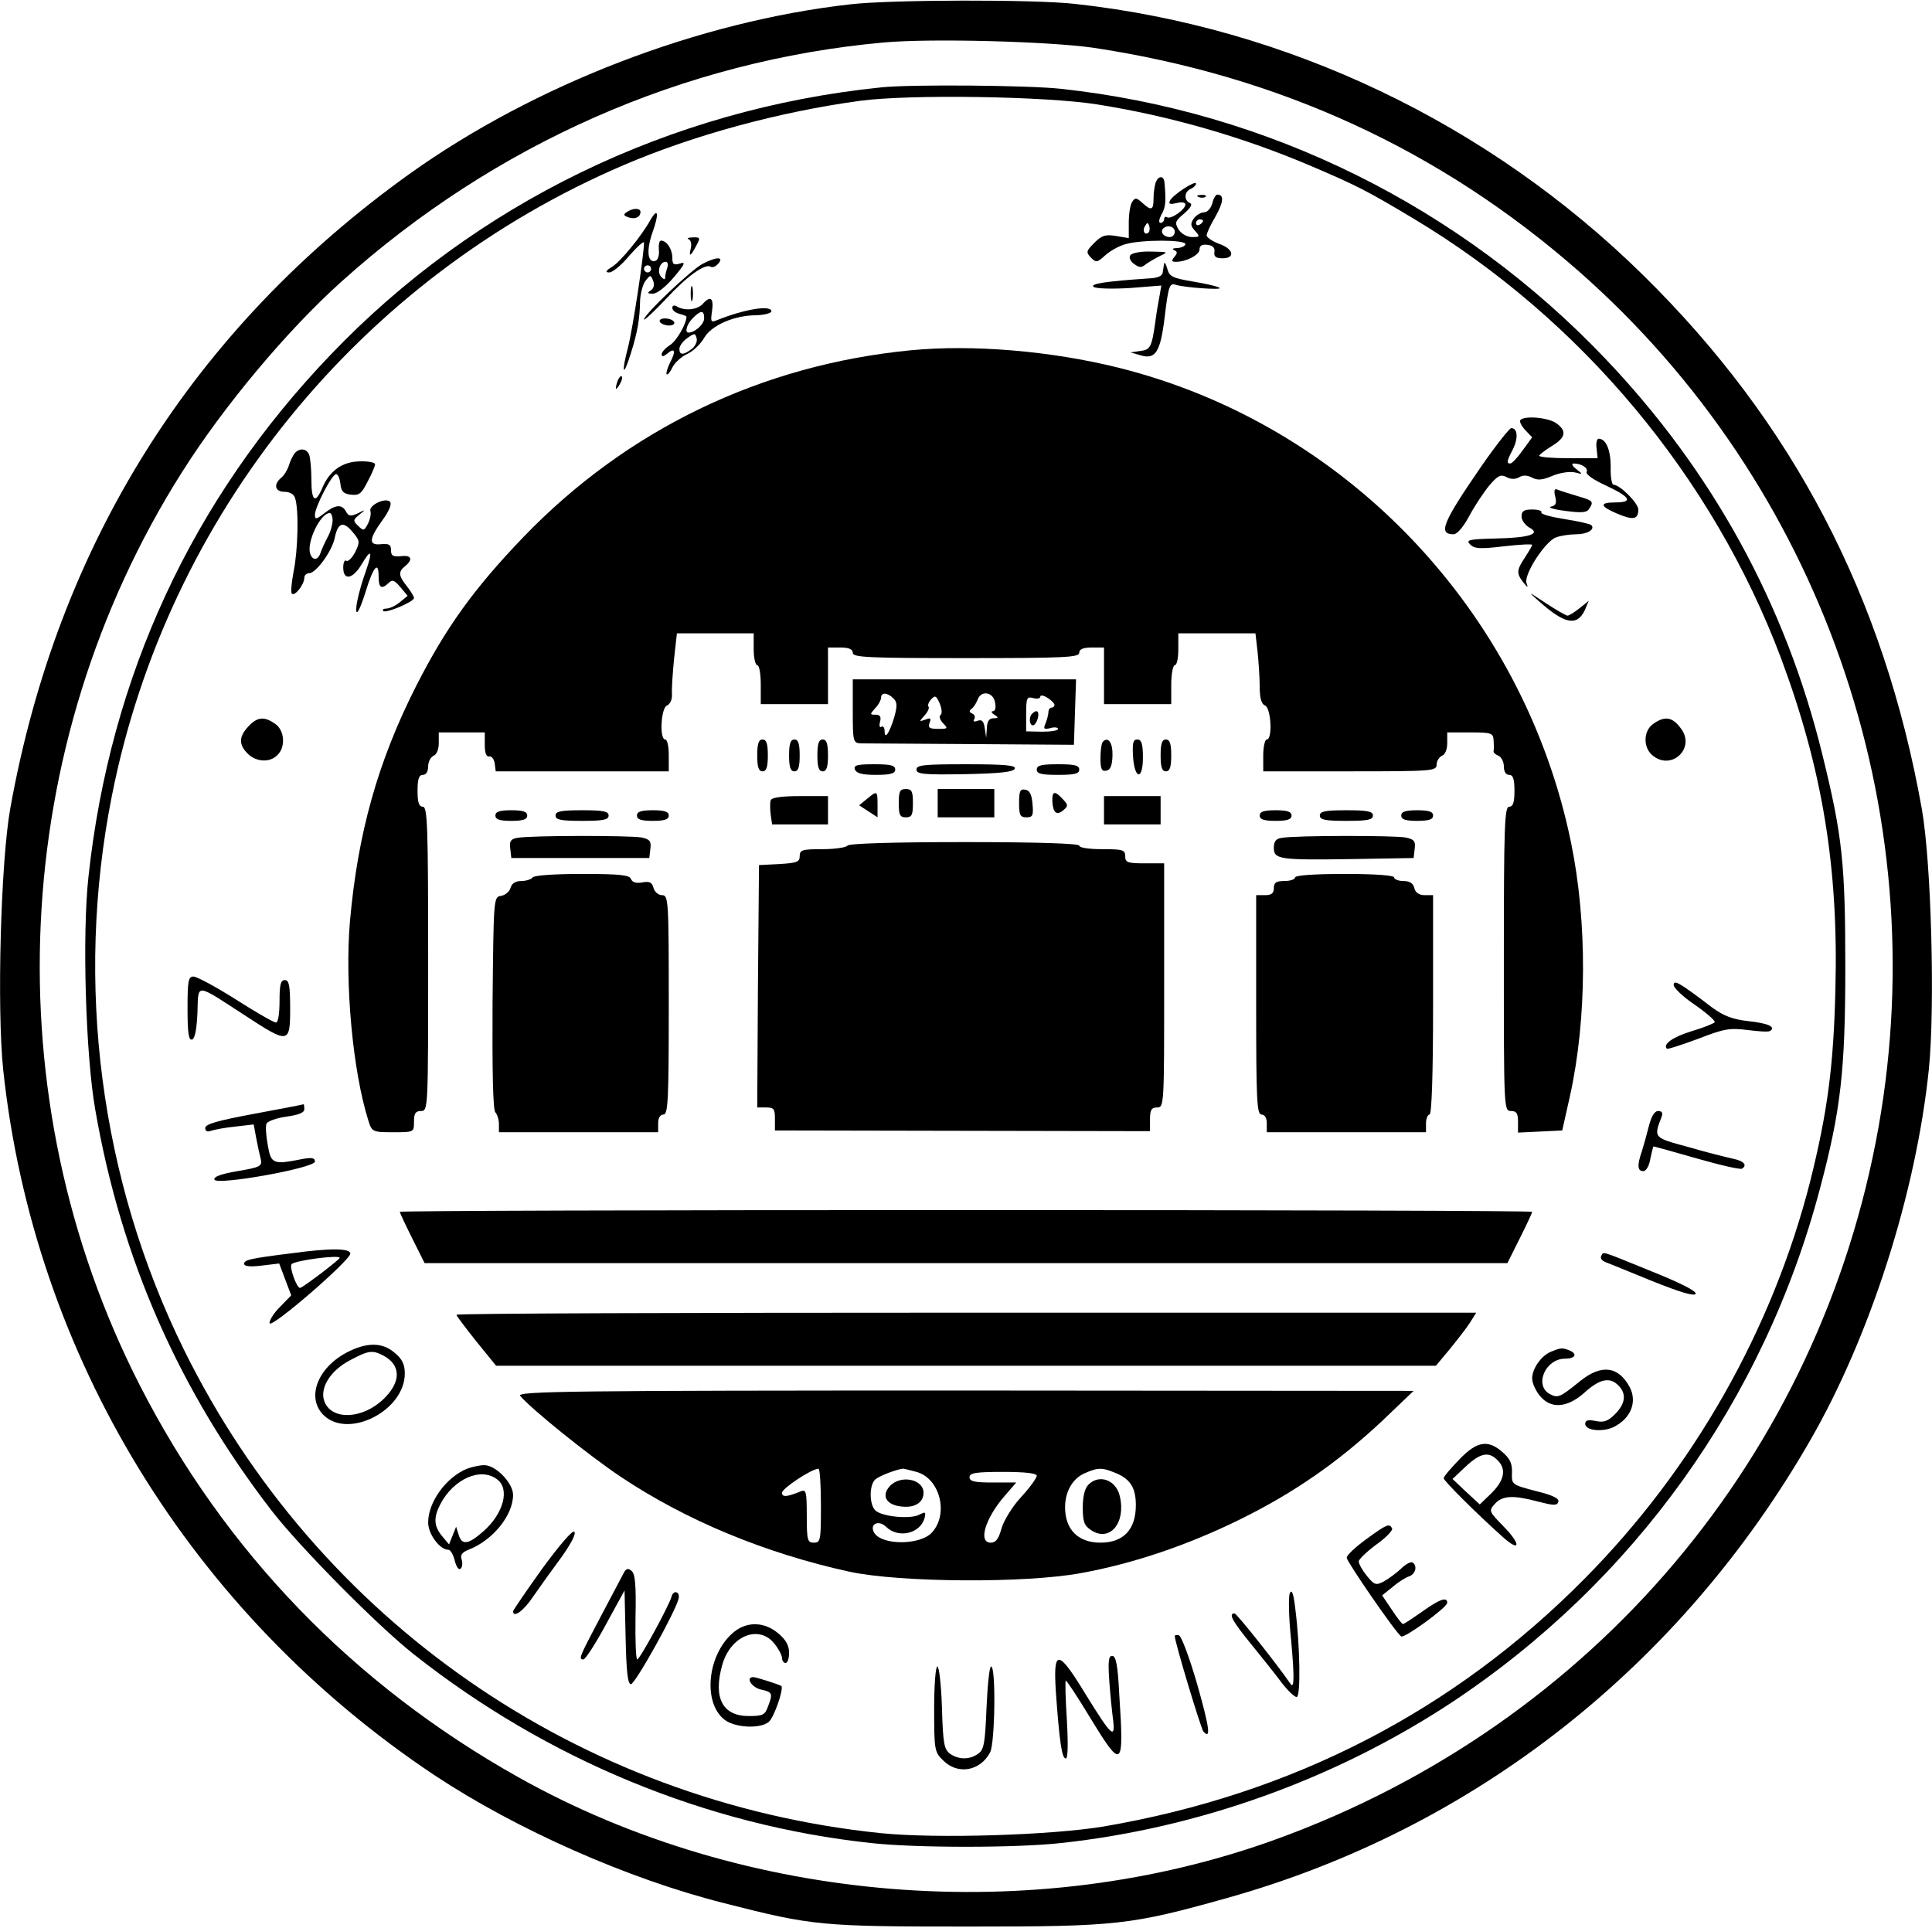 <?xml version="1.0" standalone="no"?>
<!DOCTYPE svg PUBLIC "-//W3C//DTD SVG 20010904//EN"
 "http://www.w3.org/TR/2001/REC-SVG-20010904/DTD/svg10.dtd">
<svg version="1.0" xmlns="http://www.w3.org/2000/svg"
 width="546pt" height="545pt" viewBox="0 0 546 545"
 preserveAspectRatio="xMidYMid meet">

<g transform="translate(0,545) scale(0.1,-0.1)"
fill="#000000" stroke="none">
<path d="M2405 5438 c-430 -48 -894 -227 -1247 -479 -612 -438 -995 -1047
-1129 -1794 -27 -151 -38 -565 -20 -738 86 -809 532 -1537 1220 -1995 231
-153 547 -293 818 -361 250 -64 274 -66 688 -66 423 0 459 4 734 81 698 196
1281 655 1649 1297 169 295 297 697 333 1044 18 176 7 588 -20 738 -107 599
-364 1091 -787 1507 -437 430 -1006 701 -1606 767 -115 13 -518 12 -633 -1z
m685 -123 c525 -79 981 -289 1371 -631 684 -601 1007 -1522 848 -2419 -165
-928 -805 -1686 -1699 -2012 -688 -251 -1507 -184 -2145 174 -467 262 -830
638 -1070 1108 -416 814 -370 1807 119 2580 118 187 298 402 452 540 433 389
967 624 1532 675 134 12 466 3 592 -15z"/>
<path d="M2490 5203 c-597 -61 -1147 -328 -1556 -756 -391 -408 -623 -909
-684 -1475 -18 -162 -8 -503 19 -657 73 -423 237 -795 499 -1135 79 -102 298
-324 402 -406 376 -297 826 -483 1292 -533 125 -14 411 -14 536 0 390 42 776
181 1104 397 515 341 884 855 1042 1455 58 218 71 331 71 622 0 294 -8 372
-65 603 -104 424 -310 800 -613 1118 -409 430 -954 700 -1539 763 -89 10 -426
13 -508 4z m610 -48 c203 -32 409 -91 600 -172 136 -58 163 -72 295 -151 474
-284 846 -730 1039 -1244 116 -312 162 -589 153 -933 -5 -220 -23 -350 -71
-543 -107 -420 -330 -813 -638 -1124 -370 -374 -826 -609 -1358 -700 -149 -25
-474 -35 -631 -19 -852 88 -1592 601 -1969 1366 -237 481 -309 1035 -204 1565
157 794 701 1465 1448 1784 199 85 439 150 666 181 141 19 525 13 670 -10z"/>
<path d="M3266 4934 c-3 -9 -6 -29 -6 -45 0 -33 -6 -36 -32 -12 -17 15 -20 15
-28 3 -6 -8 -10 -35 -10 -59 l0 -44 -36 6 c-30 5 -40 2 -61 -19 -24 -24 -24
-27 -10 -42 15 -15 18 -14 40 6 13 12 39 27 58 32 45 13 169 13 169 0 0 -5
-10 -10 -22 -11 -13 0 -17 -3 -10 -6 10 -4 10 -8 1 -19 -9 -11 -8 -14 4 -14
30 0 67 20 67 35 0 11 7 15 23 13 15 -2 21 -9 19 -20 -2 -13 4 -18 23 -18 37
0 31 27 -10 41 -19 7 -35 18 -35 24 0 5 11 30 25 53 23 41 25 62 5 62 -4 0
-11 -11 -14 -25 -4 -14 -14 -25 -23 -25 -9 0 -22 -8 -29 -17 -10 -15 -10 -21
3 -35 15 -17 14 -18 -8 -18 -14 0 -30 9 -38 21 -12 20 -10 24 16 46 18 16 24
26 16 29 -18 8 -16 33 2 40 8 4 15 10 15 15 0 11 -68 -33 -74 -49 -4 -9 2 -10
19 -6 15 4 25 2 25 -4 0 -14 -41 -43 -52 -36 -4 3 -8 0 -8 -5 0 -6 -5 -11 -10
-11 -6 0 -5 9 2 23 12 20 14 37 9 90 -1 21 -17 22 -25 1z m134 -108 c0 -3 -4
-8 -10 -11 -5 -3 -10 -1 -10 4 0 6 5 11 10 11 6 0 10 -2 10 -4z m-154 -33
c-10 -10 -19 5 -10 18 6 11 8 11 12 0 2 -7 1 -15 -2 -18z m74 2 c0 -8 -6 -15
-14 -15 -17 0 -28 14 -19 24 12 12 33 6 33 -9z"/>
<path d="M3388 4893 c7 -3 16 -2 19 1 4 3 -2 6 -13 5 -11 0 -14 -3 -6 -6z"/>
<path d="M1772 4851 c-11 -7 -10 -10 3 -15 19 -7 35 0 35 15 0 11 -20 12 -38
0z"/>
<path d="M1838 4828 c-25 -45 -83 -116 -108 -132 -18 -11 -21 -16 -8 -16 9 0
35 21 57 48 23 26 41 42 41 36 0 -34 -32 -244 -45 -295 -20 -76 -14 -88 8 -17
19 60 25 97 26 149 1 19 7 44 15 55 14 18 15 18 22 0 4 -11 2 -21 -7 -27 -11
-7 -9 -9 6 -9 12 0 36 19 59 46 32 38 35 45 17 39 -17 -5 -21 -2 -21 17 0 24
-16 48 -32 48 -5 0 -7 -12 -6 -26 2 -15 -3 -29 -9 -31 -23 -8 -27 29 -9 80 19
53 16 73 -6 35z m48 -134 c-3 -9 -6 -21 -6 -27 0 -8 -3 -8 -11 0 -13 13 -5 43
12 43 6 0 8 -7 5 -16z m-46 -4 c0 -5 -4 -10 -10 -10 -5 0 -10 5 -10 10 0 6 5
10 10 10 6 0 10 -4 10 -10z"/>
<path d="M1946 4774 c7 -3 9 -15 6 -27 -6 -25 0 -22 17 11 11 20 9 22 -11 21
-13 0 -18 -3 -12 -5z"/>
<path d="M3194 4728 c-4 -6 1 -17 11 -24 15 -11 21 -11 33 -1 8 6 27 17 41 24
24 11 22 11 -26 12 -29 1 -55 -4 -59 -11z"/>
<path d="M1985 4704 c-32 -17 -165 -143 -165 -157 0 -4 28 22 62 58 61 66 111
101 127 91 5 -3 14 1 21 9 17 20 -5 20 -45 -1z"/>
<path d="M3290 4705 c-1 -5 -3 -17 -4 -25 -1 -10 -14 -16 -41 -17 -117 -8
-167 -15 -154 -24 8 -5 53 -6 103 -3 l88 7 -5 -29 c-3 -16 -9 -49 -12 -74 -10
-71 -14 -79 -43 -82 l-27 -4 28 -8 c42 -13 56 8 68 104 11 92 14 101 32 95 26
-8 131 -15 124 -9 -4 4 -37 12 -74 18 -59 10 -68 14 -74 36 -4 14 -8 21 -9 15z"/>
<path d="M1952 4620 c0 -19 2 -27 5 -17 2 9 2 25 0 35 -3 9 -5 1 -5 -18z"/>
<path d="M1986 4591 c-16 -17 -52 -21 -75 -6 -6 3 -11 1 -11 -5 0 -7 9 -14 20
-17 11 -3 20 -6 20 -8 0 -20 -27 -67 -46 -80 -13 -8 -24 -20 -24 -26 0 -8 5
-7 15 1 22 19 26 8 9 -24 -8 -16 -12 -31 -10 -34 3 -2 10 6 16 19 6 13 25 31
43 39 17 8 38 29 47 45 20 35 84 64 148 64 23 1 42 6 42 11 0 19 -77 6 -154
-25 -17 -7 -18 -4 -14 24 6 39 -4 47 -26 22z m4 -41 c0 -16 -26 -40 -44 -40
-12 0 -5 24 12 41 23 23 32 23 32 -1z m-36 -87 c-23 -17 -34 -17 -34 1 0 8 10
22 23 31 20 14 22 14 26 -2 2 -9 -5 -23 -15 -30z"/>
<path d="M1865 4540 c3 -5 15 -10 26 -10 11 0 17 5 14 10 -3 6 -15 10 -26 10
-11 0 -17 -4 -14 -10z"/>
<path d="M2574 4460 c-423 -41 -802 -224 -1095 -528 -139 -145 -218 -254 -303
-421 -108 -213 -165 -416 -187 -665 -15 -175 8 -424 52 -563 10 -32 12 -33 70
-33 59 0 59 0 59 30 0 23 4 30 20 30 20 0 20 7 20 430 0 376 -2 430 -15 430
-11 0 -15 12 -15 45 0 33 4 45 15 45 9 0 15 9 15 24 0 13 7 26 15 30 9 3 15
18 15 36 l0 30 65 0 65 0 0 -35 c0 -22 4 -34 12 -33 7 2 14 -7 16 -19 l3 -23
245 0 244 0 0 45 c0 25 -4 45 -10 45 -17 0 -12 90 5 96 9 4 15 17 14 33 -1 14
2 59 6 99 l8 72 108 0 109 0 0 -45 c0 -25 5 -45 10 -45 6 0 10 -25 10 -55 l0
-55 95 0 95 0 0 80 0 80 35 0 c24 0 35 -5 35 -15 0 -13 42 -15 320 -15 278 0
320 2 320 15 0 10 11 15 35 15 l35 0 0 -80 0 -80 95 0 95 0 0 55 c0 30 5 55
10 55 6 0 10 20 10 45 l0 45 109 0 109 0 6 -52 c3 -29 6 -74 6 -99 0 -32 5
-49 15 -53 17 -6 22 -96 5 -96 -5 0 -10 -20 -10 -45 l0 -45 245 0 c234 0 245
1 245 19 0 10 7 21 15 25 9 3 15 18 15 36 l0 30 65 0 c60 0 65 -2 66 -22 1
-13 1 -27 0 -31 -1 -4 6 -10 14 -13 8 -4 15 -17 15 -30 0 -15 6 -24 15 -24 11
0 15 -12 15 -45 0 -33 -4 -45 -15 -45 -13 0 -15 -54 -15 -430 0 -423 0 -430
20 -430 16 0 20 -7 20 -30 l0 -31 63 3 62 3 22 98 c48 218 49 491 3 715 -134
655 -637 1183 -1280 1343 -189 47 -411 66 -586 49z"/>
<path d="M1746 4375 c-9 -26 -7 -32 5 -12 6 10 9 21 6 23 -2 3 -7 -2 -11 -11z"/>
<path d="M4297 4263 c-4 -3 2 -16 13 -28 l20 -21 -27 -37 c-14 -20 -30 -37
-35 -37 -11 0 -10 7 8 41 15 31 13 59 -5 59 -5 0 -43 -48 -84 -107 -110 -160
-124 -193 -79 -193 10 0 28 21 45 53 15 28 41 67 56 85 24 28 32 32 48 24 12
-7 25 -7 36 -1 11 7 24 6 37 -1 15 -8 29 -7 57 5 21 9 49 13 63 10 24 -6 24
-6 5 9 -11 8 -15 16 -8 16 22 0 42 -12 37 -24 -3 -7 21 -23 56 -39 68 -32 76
-47 25 -47 -46 0 -44 -11 6 -32 45 -19 59 -16 59 12 0 18 -52 70 -70 70 -5 0
-9 23 -8 50 0 48 -13 80 -34 80 -5 0 -8 -12 -6 -27 l3 -28 -82 0 c-46 0 -83 3
-83 7 0 3 16 15 35 27 40 24 44 43 13 65 -23 16 -89 22 -101 9z"/>
<path d="M832 4168 c-5 -7 -13 -23 -16 -35 -4 -11 -13 -27 -21 -33 -23 -19
-18 -40 9 -40 15 0 27 -7 30 -18 11 -33 8 -147 -4 -206 -6 -32 -9 -61 -5 -64
8 -8 35 26 35 45 0 7 6 13 14 13 19 0 65 63 72 100 9 43 24 48 50 17 21 -25
22 -28 8 -57 -9 -17 -20 -28 -25 -25 -5 4 -9 -5 -9 -19 0 -38 27 -33 52 9 27
46 32 39 13 -16 -22 -61 -34 -119 -26 -119 4 0 15 27 25 60 21 68 36 86 36 41
0 -33 8 -38 29 -18 10 10 16 7 33 -13 l20 -24 -22 -18 c-12 -10 -29 -18 -38
-18 -8 0 -12 -3 -9 -7 8 -7 87 26 87 37 0 4 -9 19 -20 33 -24 30 -25 41 -5 57
23 19 18 32 -12 28 -22 -2 -28 1 -28 17 0 16 -6 19 -28 17 -36 -4 -35 14 4 68
19 26 27 46 21 52 -13 13 -62 -11 -55 -27 2 -8 -1 -23 -7 -35 -11 -21 -13 -21
-28 -6 -15 14 -14 17 3 31 19 15 19 16 -4 4 -20 -9 -26 -8 -33 5 -12 22 -30
20 -62 -5 -22 -17 -26 -18 -26 -4 0 22 48 115 60 115 5 0 10 -12 12 -27 2 -22
9 -29 30 -31 23 -3 30 3 47 37 12 22 21 44 21 49 0 5 -20 9 -44 8 -50 -1 -86
-28 -106 -77 -19 -44 -30 -35 -30 25 0 30 -3 61 -6 70 -7 19 -28 21 -42 4z
m108 -189 c0 -11 -6 -33 -14 -47 -8 -15 -17 -35 -20 -44 -7 -22 -22 -23 -29
-4 -12 31 28 116 55 116 4 0 8 -9 8 -21z"/>
<path d="M4395 4047 c5 -19 2 -26 -12 -29 -10 -2 8 -8 41 -12 45 -6 61 -5 67
6 14 21 11 23 -33 36 -24 7 -49 15 -56 18 -9 4 -11 -1 -7 -19z"/>
<path d="M4300 3990 c0 -10 10 -24 22 -31 34 -18 1 -29 -97 -31 -75 -2 -83 -4
-70 -17 12 -12 28 -13 95 -5 44 5 80 7 80 4 0 -3 -9 -18 -20 -35 -24 -36 -25
-45 -5 -71 13 -16 14 -16 9 -2 -8 24 52 117 83 129 13 5 39 9 58 9 31 0 54 14
42 26 -3 3 -37 11 -76 17 -38 6 -68 14 -65 19 3 4 -9 8 -25 8 -24 0 -31 -4
-31 -20z"/>
<path d="M4350 3750 c72 -64 107 -71 129 -24 l11 26 -26 -21 c-15 -12 -30 -21
-34 -21 -4 0 -32 16 -61 35 -53 35 -53 35 -19 5z"/>
<path d="M2410 3440 c0 -86 1 -90 23 -91 12 0 153 -1 312 -2 l290 -2 3 93 3
92 -316 0 -315 0 0 -90z m115 36 c11 -11 11 -21 2 -54 -14 -45 -27 -64 -27
-38 0 9 -4 15 -9 12 -5 -4 -7 3 -4 14 4 14 0 20 -12 20 -17 0 -17 1 -2 18 10
10 17 24 17 30 0 16 18 15 35 -2z m133 -47 c-5 -3 -2 -13 7 -23 15 -15 14 -16
-14 -16 -24 0 -29 3 -24 17 5 13 3 15 -12 9 -18 -6 -18 -6 -2 12 9 10 14 21
11 25 -3 3 0 12 7 20 12 13 15 11 25 -12 6 -15 7 -28 2 -32z m154 36 c3 -14 1
-25 -6 -25 -6 0 -4 -5 4 -10 13 -8 12 -10 -2 -10 -13 0 -18 -9 -19 -27 l-2
-28 -4 27 c-3 20 -8 25 -20 21 -10 -4 -14 -2 -10 4 4 6 1 14 -5 16 -9 4 -10 8
-2 14 6 4 13 16 17 26 10 27 44 21 49 -8z m168 -7 c0 -5 -4 -8 -8 -8 -5 0 -9
-6 -9 -12 0 -7 -4 -22 -8 -32 -7 -16 -5 -18 13 -14 12 4 22 2 22 -2 0 -5 -20
-8 -45 -8 l-45 1 0 50 c0 44 2 49 20 44 11 -3 20 -1 20 4 0 5 9 4 20 -3 11 -7
20 -16 20 -20z"/>
<path d="M2917 3433 c-10 -9 -8 -33 2 -33 5 0 11 9 14 20 5 20 -3 26 -16 13z"/>
<path d="M702 3397 c-27 -29 -28 -51 -2 -77 24 -24 63 -26 84 -4 24 23 20 70
-6 88 -31 22 -51 20 -76 -7z"/>
<path d="M4672 3404 c-27 -19 -29 -64 -4 -87 54 -49 127 19 81 76 -23 31 -45
34 -77 11z"/>
<path d="M2140 3315 c0 -33 4 -45 15 -45 11 0 15 12 15 45 0 33 -4 45 -15 45
-11 0 -15 -12 -15 -45z"/>
<path d="M2230 3315 c0 -33 4 -45 15 -45 11 0 15 12 15 45 0 33 -4 45 -15 45
-11 0 -15 -12 -15 -45z"/>
<path d="M2310 3315 c0 -33 4 -45 15 -45 11 0 15 12 15 45 0 33 -4 45 -15 45
-11 0 -15 -12 -15 -45z"/>
<path d="M3117 3354 c-4 -4 -7 -25 -7 -46 0 -31 3 -39 17 -36 11 2 16 14 17
42 1 37 -12 55 -27 40z"/>
<path d="M3202 3313 c4 -66 28 -70 28 -4 0 39 -4 51 -16 51 -12 0 -14 -10 -12
-47z"/>
<path d="M3280 3315 c0 -33 4 -45 15 -45 11 0 15 12 15 45 0 33 -4 45 -15 45
-11 0 -15 -12 -15 -45z"/>
<path d="M2416 3275 c5 -11 21 -15 60 -15 41 0 54 4 54 15 0 12 -13 15 -60 15
-49 0 -58 -3 -54 -15z"/>
<path d="M2590 3275 c0 -13 20 -15 137 -13 98 2 138 6 141 16 3 9 -29 12 -137
12 -120 0 -141 -2 -141 -15z"/>
<path d="M2930 3275 c0 -12 13 -15 60 -15 47 0 60 3 60 15 0 12 -13 15 -60 15
-47 0 -60 -3 -60 -15z"/>
<path d="M2540 3180 c0 -33 3 -40 20 -40 17 0 20 7 20 40 0 33 -3 40 -20 40
-17 0 -20 -7 -20 -40z"/>
<path d="M2650 3180 l0 -40 80 0 80 0 0 40 0 40 -80 0 -80 0 0 -40z"/>
<path d="M2880 3181 c0 -35 3 -41 21 -41 17 0 20 5 17 37 -2 27 -8 39 -20 41
-15 3 -18 -4 -18 -37z"/>
<path d="M2450 3192 l-22 -18 26 -17 26 -17 0 35 c0 41 -1 41 -30 17z"/>
<path d="M2974 3185 c2 -32 12 -41 31 -25 14 12 14 15 -1 31 -23 25 -31 24
-30 -6z"/>
<path d="M2178 3188 c-2 -6 -2 -24 0 -40 l4 -28 79 0 79 0 0 40 0 40 -79 0
c-51 0 -81 -4 -83 -12z"/>
<path d="M3120 3160 l0 -40 80 0 80 0 0 40 0 40 -80 0 -80 0 0 -40z"/>
<path d="M1400 3145 c0 -11 12 -15 45 -15 33 0 45 4 45 15 0 11 -12 15 -45 15
-33 0 -45 -4 -45 -15z"/>
<path d="M1570 3145 c0 -12 15 -15 75 -15 60 0 75 3 75 15 0 12 -15 15 -75 15
-60 0 -75 -3 -75 -15z"/>
<path d="M1800 3145 c0 -11 12 -15 45 -15 33 0 45 4 45 15 0 11 -12 15 -45 15
-33 0 -45 -4 -45 -15z"/>
<path d="M3560 3145 c0 -11 12 -15 45 -15 33 0 45 4 45 15 0 11 -12 15 -45 15
-33 0 -45 -4 -45 -15z"/>
<path d="M3730 3145 c0 -12 15 -15 75 -15 60 0 75 3 75 15 0 12 -15 15 -75 15
-60 0 -75 -3 -75 -15z"/>
<path d="M3960 3145 c0 -11 12 -15 45 -15 33 0 45 4 45 15 0 11 -12 15 -45 15
-33 0 -45 -4 -45 -15z"/>
<path d="M1462 3082 c-18 -3 -23 -9 -20 -30 l3 -27 195 0 195 0 3 26 c3 22 -2
27 -25 32 -32 6 -314 6 -351 -1z"/>
<path d="M3623 3082 c-17 -2 -23 -10 -23 -28 0 -33 16 -35 220 -32 l175 3 3
26 c3 22 -2 27 -26 32 -30 6 -312 6 -349 -1z"/>
<path d="M2395 3060 c-3 -5 -35 -10 -71 -10 -57 0 -64 -2 -64 -20 0 -16 -8
-19 -57 -22 l-58 -3 -3 -342 -2 -343 25 0 c22 0 25 -4 25 -32 l0 -33 530 -1
530 -1 0 33 c0 27 4 34 20 34 20 0 20 7 20 345 l0 345 -55 0 c-48 0 -55 2 -55
20 0 18 -7 20 -65 20 -37 0 -65 4 -65 10 0 6 -115 10 -324 10 -206 0 -327 -4
-331 -10z"/>
<path d="M1505 2970 c-3 -5 -18 -10 -32 -10 -16 0 -27 -7 -30 -19 -3 -11 -15
-21 -27 -23 -21 -3 -21 -5 -24 -302 -1 -193 1 -303 8 -310 5 -5 10 -20 10 -33
l0 -23 225 0 225 0 0 25 c0 16 6 25 15 25 13 0 15 41 15 310 0 297 -1 310 -19
310 -10 0 -21 9 -24 20 -4 16 -11 20 -32 16 -17 -3 -28 0 -32 10 -4 11 -32 14
-138 14 -79 0 -136 -4 -140 -10z"/>
<path d="M3660 2970 c0 -5 -13 -10 -30 -10 -23 0 -30 -4 -30 -20 0 -15 -7 -20
-25 -20 l-25 0 0 -310 c0 -269 2 -310 15 -310 9 0 15 -9 15 -25 l0 -25 225 0
225 0 0 25 c0 14 5 25 10 25 6 0 10 110 10 310 l0 310 -24 0 c-15 0 -26 7 -29
20 -3 14 -14 20 -31 20 -14 0 -26 5 -26 10 0 6 -53 10 -140 10 -87 0 -140 -4
-140 -10z"/>
<path d="M530 2599 c0 -68 3 -90 13 -87 8 3 13 30 15 76 3 84 -9 85 136 -9
122 -80 126 -79 126 21 0 64 -3 80 -15 80 -12 0 -15 -13 -15 -60 0 -34 -4 -60
-10 -60 -6 0 -57 29 -113 65 -57 36 -111 65 -120 65 -15 0 -17 -12 -17 -91z"/>
<path d="M4730 2666 c0 -8 27 -34 60 -56 33 -23 58 -45 56 -49 -3 -4 -33 -16
-67 -26 -52 -16 -81 -37 -68 -49 2 -2 42 11 88 28 74 29 90 31 139 25 31 -4
60 -6 64 -3 18 11 -4 22 -61 28 -45 5 -70 15 -103 39 -93 71 -108 79 -108 63z"/>
<path d="M718 2302 c-102 -19 -138 -29 -138 -40 0 -9 6 -12 16 -8 9 3 39 9 69
12 l52 6 7 -38 c4 -22 10 -49 13 -60 4 -20 -1 -23 -66 -34 -47 -8 -68 -16 -65
-24 7 -17 284 33 284 51 0 11 -9 12 -37 7 -80 -16 -87 -14 -96 38 -5 27 -7 54
-4 62 3 7 28 16 56 20 35 5 51 11 51 21 0 8 -1 15 -2 14 -2 -1 -65 -13 -140
-27z"/>
<path d="M4660 2268 c-6 -24 -15 -56 -20 -72 -14 -40 -12 -56 4 -56 8 0 17 15
20 35 4 19 8 35 9 35 1 0 56 -15 122 -34 66 -19 123 -32 128 -29 16 10 5 22
-25 28 -18 4 -75 18 -126 33 -100 27 -99 26 -76 86 4 10 1 16 -10 16 -10 0
-19 -15 -26 -42z"/>
<path d="M1130 2025 c0 -3 16 -37 35 -75 l35 -70 1530 0 1530 0 35 70 c19 38
35 72 35 75 0 3 -720 5 -1600 5 -880 0 -1600 -2 -1600 -5z"/>
<path d="M825 1908 c-121 -15 -135 -19 -135 -30 0 -7 17 -9 49 -5 l50 6 17
-45 17 -45 -33 -34 c-18 -18 -30 -39 -28 -45 5 -15 228 178 228 197 0 15 -55
16 -165 1z m135 -13 c0 -5 -105 -85 -112 -85 -10 0 -31 60 -24 67 10 11 136
27 136 18z"/>
<path d="M4525 1900 c-3 -6 2 -13 12 -17 10 -4 70 -28 133 -54 78 -31 117 -43
122 -36 4 7 -40 30 -125 64 -150 61 -134 56 -142 43z"/>
<path d="M1290 1734 c0 -3 25 -36 56 -75 l56 -69 1328 0 1328 0 40 48 c21 26
47 59 57 75 l17 27 -1441 0 c-792 0 -1441 -2 -1441 -6z"/>
<path d="M979 1627 c-84 -45 -114 -130 -63 -178 71 -66 228 15 228 119 0 25
-7 41 -28 58 -35 31 -80 31 -137 1z m104 -8 c51 -27 51 -75 1 -123 -58 -56
-143 -61 -166 -10 -17 38 14 90 72 120 51 27 62 29 93 13z"/>
<path d="M4384 1630 c-28 -11 -54 -48 -54 -76 0 -12 9 -33 21 -48 31 -39 78
-36 128 9 42 38 71 44 95 19 23 -23 20 -51 -10 -81 -20 -20 -32 -24 -55 -19
-21 4 -29 2 -29 -8 0 -21 57 -25 88 -5 43 25 58 69 38 108 -32 60 -80 66 -140
18 -58 -47 -63 -49 -86 -37 -45 24 -13 100 43 100 30 0 36 14 11 24 -19 7 -23
7 -50 -4z"/>
<path d="M1470 1505 c31 -37 192 -167 283 -228 185 -124 410 -217 647 -269
144 -31 500 -33 655 -4 149 27 304 80 450 152 152 75 276 161 401 278 l89 85
-1269 1 c-1107 0 -1267 -2 -1256 -15z m850 -310 c0 -98 -1 -105 -20 -105 -18
0 -20 7 -20 76 0 69 -2 75 -17 69 -39 -16 -53 -17 -53 -4 0 12 82 67 103 68 4
1 7 -46 7 -104z m270 95 c66 -18 92 -118 44 -171 -33 -37 -144 -37 -164 0 -13
24 13 36 34 16 34 -34 97 -20 109 25 4 17 2 18 -15 9 -25 -13 -102 -6 -123 11
-19 16 -19 74 -1 89 12 10 54 26 76 30 3 1 21 -4 40 -9z m565 -4 c40 -17 55
-42 55 -90 0 -69 -35 -106 -100 -106 -63 0 -100 37 -100 100 0 44 21 81 55 96
39 17 49 17 90 0z m-225 -7 c0 -6 -20 -34 -45 -61 -25 -27 -49 -67 -55 -89 -8
-29 -16 -39 -30 -39 -37 0 -15 70 40 133 l32 37 -66 0 c-52 0 -66 3 -66 15 0
12 17 15 95 15 63 0 95 -4 95 -11z"/>
<path d="M2514 1249 c-24 -27 -9 -53 35 -57 37 -4 61 12 61 39 0 39 -66 52
-96 18z"/>
<path d="M3076 1254 c-10 -10 -16 -33 -16 -64 0 -41 4 -52 24 -65 52 -34 98
20 81 95 -10 47 -58 65 -89 34z"/>
<path d="M4124 1325 c-24 -25 -44 -48 -44 -53 0 -7 93 -100 167 -166 50 -45
52 -21 3 29 -43 44 -43 45 -25 65 21 23 51 25 122 6 43 -11 53 -12 57 -1 3 10
-15 19 -64 31 -68 18 -68 18 -67 52 1 26 -6 40 -27 58 -41 36 -72 31 -122 -21z
m111 -5 c23 -25 15 -57 -24 -94 l-29 -28 -39 36 -38 36 37 35 c43 40 67 44 93
15z"/>
<path d="M1320 1299 c-59 -24 -110 -94 -110 -152 0 -33 33 -77 57 -77 6 0 14
-14 18 -30 4 -17 11 -28 16 -24 5 3 7 14 4 25 -5 14 0 21 19 29 68 26 126 97
126 155 0 34 -50 85 -82 84 -13 0 -34 -5 -48 -10z m86 -31 c35 -27 17 -96 -40
-146 -43 -38 -61 -40 -70 -9 l-7 22 -10 -25 -10 -25 -20 24 c-23 28 -24 52 -5
89 38 73 116 107 162 70z"/>
<path d="M3860 1099 c-30 -22 -55 -45 -54 -52 1 -12 140 -214 154 -222 9 -6
130 82 130 95 0 18 -22 10 -71 -25 -27 -19 -51 -35 -54 -35 -3 0 -17 18 -32
41 l-27 40 30 24 c16 14 37 27 47 30 18 7 23 30 9 39 -5 3 -20 -5 -33 -18 -14
-13 -36 -29 -49 -36 -21 -11 -26 -10 -47 16 -13 16 -23 34 -23 41 0 6 23 28
50 48 28 20 48 41 44 46 -8 14 -15 11 -74 -32z"/>
<path d="M1532 1016 c-45 -63 -82 -117 -82 -120 0 -20 30 1 57 42 18 26 53 75
79 110 27 38 43 67 37 73 -5 5 -42 -38 -91 -105z"/>
<path d="M1762 1003 c-5 -10 -35 -66 -66 -125 -59 -112 -62 -118 -47 -118 5 0
34 44 63 98 l53 97 3 -132 c2 -97 6 -133 15 -133 12 0 129 210 135 243 4 19
-15 24 -20 5 -6 -24 -90 -178 -97 -178 -4 0 -6 54 -5 119 2 91 -1 123 -11 131
-10 9 -16 7 -23 -7z"/>
<path d="M3645 947 c-4 -10 -3 -70 4 -134 9 -102 9 -138 -2 -122 -36 53 -152
199 -158 199 -18 0 -7 -21 47 -87 30 -37 70 -87 87 -110 18 -23 37 -41 42 -39
11 3 9 144 -4 246 -5 45 -10 60 -16 47z"/>
<path d="M2076 839 c-76 -60 -92 -199 -29 -249 29 -23 100 -27 125 -7 15 11
44 95 36 102 -6 4 -71 25 -79 25 -23 0 -5 -29 21 -35 33 -7 35 -11 20 -49 -8
-23 -15 -26 -54 -26 -74 0 -101 51 -75 144 23 83 104 116 148 60 12 -15 21
-33 21 -40 0 -8 5 -14 10 -14 6 0 10 13 10 29 0 20 -9 37 -31 55 -38 32 -86
34 -123 5z"/>
<path d="M3320 826 c0 -17 74 -262 81 -270 22 -24 17 12 -18 135 -21 73 -44
134 -51 137 -6 2 -12 1 -12 -2z"/>
<path d="M3135 698 c3 -40 8 -90 11 -111 6 -54 -6 -42 -77 73 -79 130 -93 131
-85 8 10 -141 17 -188 28 -188 6 0 7 39 3 110 -4 61 -5 110 -3 110 3 0 34 -47
69 -105 91 -149 96 -145 82 68 -4 80 -9 107 -20 107 -10 0 -12 -15 -8 -72z"/>
<path d="M2640 620 c0 -115 1 -122 25 -145 41 -42 105 -31 133 22 14 25 17
243 3 243 -5 0 -10 -52 -13 -116 -4 -99 -7 -119 -23 -130 -24 -18 -56 -18 -81
0 -16 13 -19 29 -22 130 -2 64 -8 116 -13 116 -5 0 -9 -54 -9 -120z"/>
</g>
</svg>
